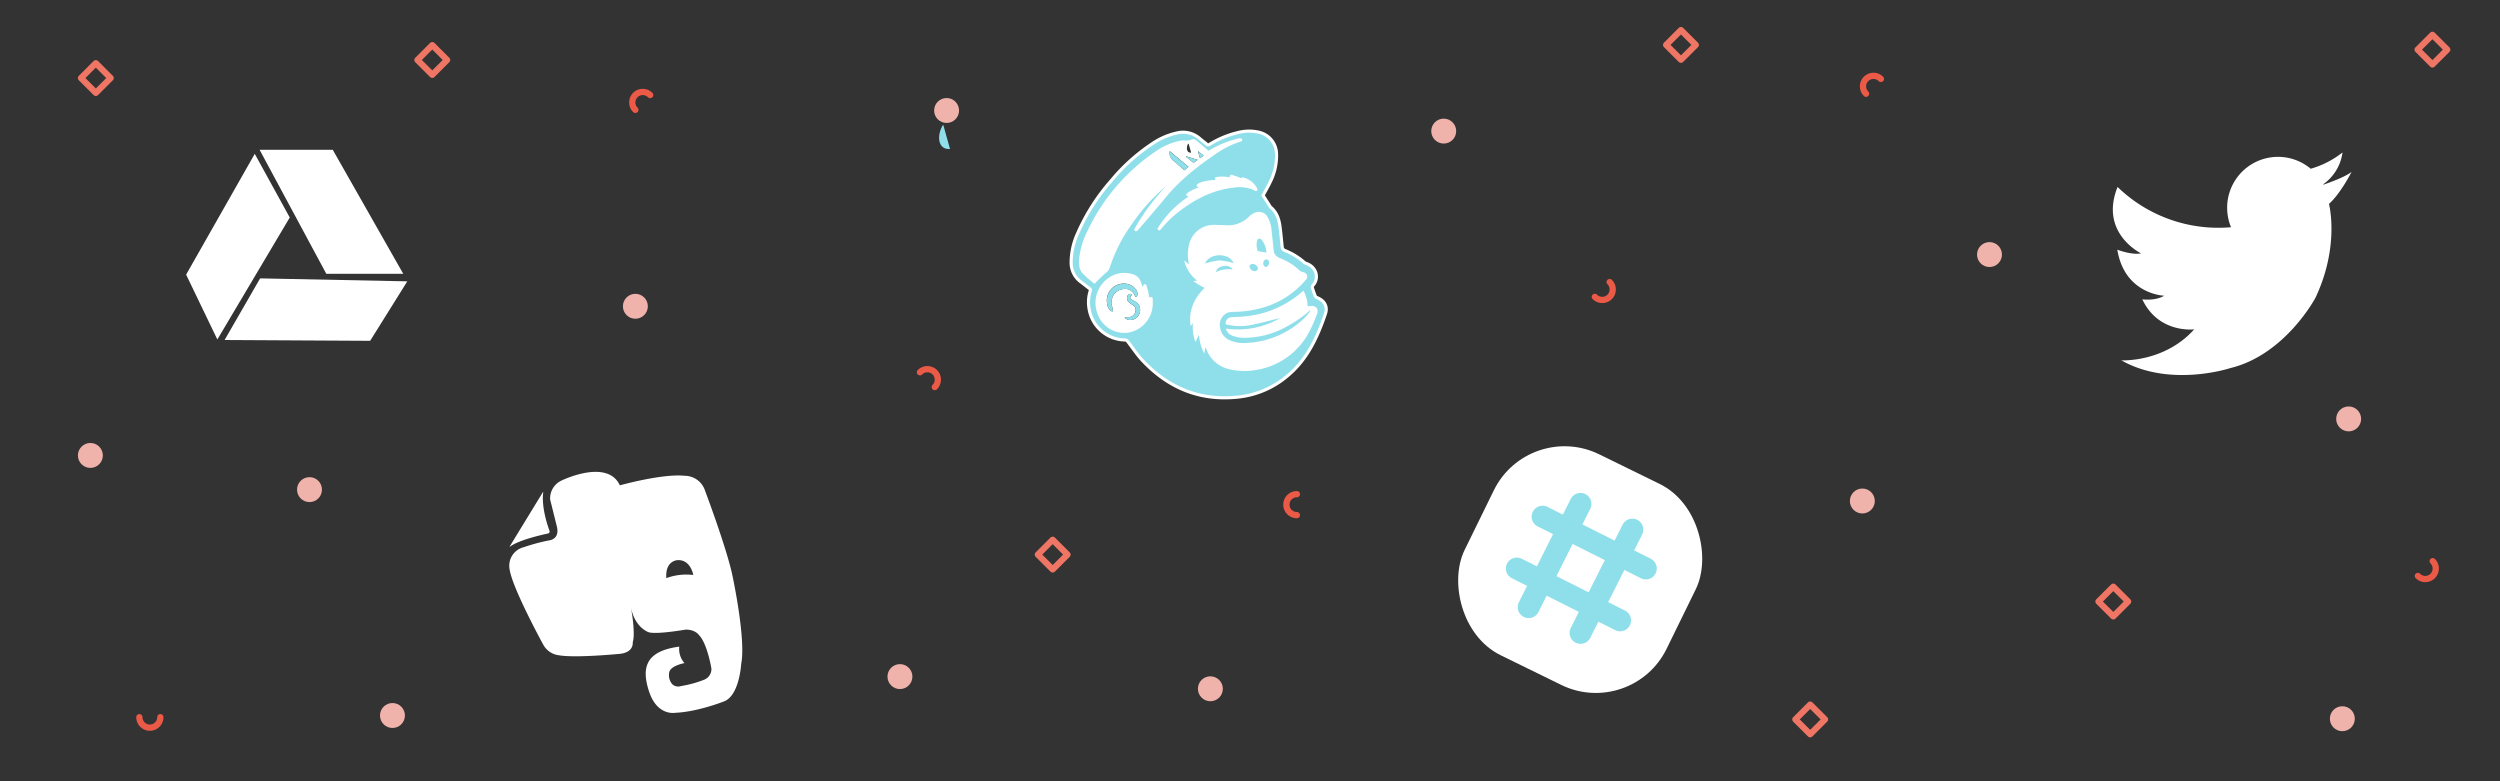 <svg id="Layer_1" data-name="Layer 1" xmlns="http://www.w3.org/2000/svg" viewBox="0 0 800 250"><rect x="0" y="0" width="800" height="250" fill="#333333" stroke="none"/><defs><style>.cls-1,.cls-2{fill:#8fdfeb;}.cls-2{stroke:#fff;}.cls-2,.cls-5,.cls-7,.cls-8{stroke-linecap:round;}.cls-2,.cls-8{stroke-linejoin:round;}.cls-3{fill:#fff;}.cls-4,.cls-5,.cls-7,.cls-8{fill:none;}.cls-5{stroke:#8fdfeb;stroke-width:7px;}.cls-5,.cls-7{stroke-miterlimit:10;}.cls-6{fill:#efb3ab;}.cls-7{stroke:#eb5a46;}.cls-7,.cls-8{stroke-width:2px;}.cls-8{stroke:#ef7564;}</style></defs><title>powerup</title><path class="cls-1" d="M304,47.67c-4,.34-4.31-4.52-2.2-7.76,0.09,0.25.16,0.43,0.21,0.62Z"/><path class="cls-2" d="M404.18,62.52L406.39,66a1.28,1.28,0,0,0,.23.31c2,1.65,2.7,3.93,3,6.36,0.27,2.06.46,4.14,0.66,6.21a1.37,1.37,0,0,0,.91,1.29A21.2,21.2,0,0,1,417.42,84a1.53,1.53,0,0,0,.57.29c3.34,1.13,4.26,4.84,2.07,7.13a0.87,0.87,0,0,0-.08.72c0.26,0.85.55,1.69,0.87,2.51a1,1,0,0,0,.51.55c2.38,0.89,3.59,2.81,2.79,5.18-2.61,7.73-6,15-12.62,20.29a29,29,0,0,1-15.38,6.4c-12.22,1.3-22.34-2.94-30.63-11.8-1.75-1.87-3.15-4.07-4.74-6.1a1.06,1.06,0,0,0-.71-0.38,11.83,11.83,0,0,1-11.59-10.14,12.11,12.11,0,0,1,.4-5.59,0.57,0.57,0,0,0-.27-0.74c-0.87-.64-1.7-1.34-2.59-2a7.57,7.57,0,0,1-3.25-6.47,22.59,22.59,0,0,1,2.13-9.31,64.67,64.67,0,0,1,10.71-16.75A60.3,60.3,0,0,1,368.7,46a22.53,22.53,0,0,1,7.87-3.44,8.13,8.13,0,0,1,7.36,1.77c0.7,0.62,1.46,1.16,2.17,1.77a0.69,0.69,0,0,0,1,.07,30.86,30.86,0,0,1,9-3.74,14.19,14.19,0,0,1,6.82-.1,7.24,7.24,0,0,1,5.57,6.86,18.82,18.82,0,0,1-2.16,9.33C405.65,59.94,404.86,61.26,404.18,62.52ZM386.7,48.87c-1.48-1.24-2.9-2.45-4.33-3.64a0.79,0.79,0,0,0-.61-0.22,5.39,5.39,0,0,1-3,.43,4.86,4.86,0,0,0-1.29.15,21,21,0,0,0-7.86,3.6,62.73,62.73,0,0,0-21,24.59,25.53,25.53,0,0,0-2.77,8.88c-0.14,1.56-.13,3.19.91,4.41a31.75,31.75,0,0,0,3.5,3.11c0.24-.29.36-0.47,0.51-0.62,0.95-.91,1.86-1.87,2.88-2.71a2.67,2.67,0,0,0,1-1.35,50.43,50.43,0,0,1,7.3-14.29A60.81,60.81,0,0,1,377.45,55.6l0.48-.32c-5.55,5.52-10.66,11.34-14.44,18.22a1.38,1.38,0,0,0,.43-0.37c3-3.47,5.95-6.9,8.84-10.41,4.73-5.74,10.56-10.19,16.66-14.33a29.39,29.39,0,0,1,7.6-3.62,1.35,1.35,0,0,0-.5,0A32,32,0,0,0,386.7,48.87Zm-21,44.67c-0.41-1.17-.76-2.36-1.24-3.5a3.15,3.15,0,0,0-2.16-1.82,8.48,8.48,0,0,0-4.8-.08,9.2,9.2,0,0,0-5.84,12.05,8.59,8.59,0,0,0,9.59,5.71,9,9,0,0,0,7.13-8.35c0-.67,0-1.34,0-2h-0.21L367.36,97a18.05,18.05,0,0,0-1-5.56Zm5.23-20.33c0.1-.11.21-0.22,0.3-0.33a35.58,35.58,0,0,1,5.78-5.6c5.32-4.1,11.15-7.05,17.94-7.77a12.18,12.18,0,0,1,5.77.57c0.38,0.15.75,0.34,1.18,0.55a6.34,6.34,0,0,0-4.25-3.37l0.55,0.85c-0.78-.38-1.45-0.75-2.14-1s-1.36-.47-2-0.7l-0.05.15,0.85,1.07a12,12,0,0,0-5.55-.48l1.81,1c-3.23-.31-6.87.4-7.68,1.21l2.46,0.36c-2,.69-4.09,1.21-5.77,2.59a6.78,6.78,0,0,0,1,0c0.32,0,.65,0,1.15,0A32,32,0,0,0,370.94,73.22Z"/><path class="cls-3" d="M419.21,99.29a38.08,38.08,0,0,1-7.56,5.25,27.77,27.77,0,0,1-13.49,3.55,9.68,9.68,0,0,1-4-.76,3.16,3.16,0,0,1-1.86-2.17,27.46,27.46,0,0,0,13.91-1.68,24.33,24.33,0,0,0,3.38-1.71c-2.86.7-5.7,1.51-8.58,2.09a18,18,0,0,1-8.79-.1,2,2,0,0,1,2.13-2.28c1.47-.09,3-0.1,4.41-0.29a31.88,31.88,0,0,0,18.11-8c0.06-.05.13-0.1,0.25-0.18a11.07,11.07,0,0,1,1.32,5l1-.1c1.74-.14,2.65,1,2,2.64s-1.37,3.46-2.22,5.1a23.26,23.26,0,0,1-17.66,12.8,20.7,20.7,0,0,1-7.82-.22,10.27,10.27,0,0,1-7.69-6.43c-0.08-.2-0.18-0.39-0.27-0.59a0.41,0.41,0,0,0-.11-0.06l-0.29,2a15,15,0,0,1-1.7-6l-1.16,2.28a14.1,14.1,0,0,1-.78-6.09l-0.72,1c-0.68-3.87.43-8.29,4.46-12.23-0.61-.32-1.23-0.6-1.81-0.95s-1.15-.74-1.85-1.21l1.25-.17a11.43,11.43,0,0,1-4.13-6.42l1.5,1.2-0.1-.75a13.06,13.06,0,0,1,.43-6.48,8.09,8.09,0,0,1,7.64-5.37c1.37,0,2.73.07,4.1,0.12a9.37,9.37,0,0,0,7.09-2.68A6.26,6.26,0,0,1,401.72,68a3.17,3.17,0,0,1,3.92,1.48,10.25,10.25,0,0,1,1.28,4.46c0.23,2,.44,4.05.65,6.08a2.85,2.85,0,0,0,1.9,2.54A18.62,18.62,0,0,1,416,86.69a1.44,1.44,0,0,0,.57.26,7.1,7.1,0,0,1,.86.28,1.36,1.36,0,0,1,.45,2.29A28.09,28.09,0,0,1,405.53,98,34.44,34.44,0,0,1,395,99.79a7.8,7.8,0,0,0-2,.22,4.19,4.19,0,0,0-2.58,4.78,5.12,5.12,0,0,0,3.07,4.07,10.78,10.78,0,0,0,4.95.9,28.67,28.67,0,0,0,19-8,22.81,22.81,0,0,0,1.9-2.27Z"/><path class="cls-3" d="M386.7,48.87a32,32,0,0,1,9.82-4.09,1.35,1.35,0,0,1,.5,0,29.39,29.39,0,0,0-7.6,3.62c-6.1,4.13-11.93,8.58-16.66,14.33-2.89,3.51-5.89,6.95-8.84,10.41a1.38,1.38,0,0,1-.43.37c3.78-6.88,8.89-12.7,14.44-18.22l-0.48.32a60.81,60.81,0,0,0-15.58,15.62,50.43,50.43,0,0,0-7.3,14.29,2.67,2.67,0,0,1-1,1.35c-1,.83-1.93,1.79-2.88,2.71-0.15.15-.27,0.33-0.51,0.62a31.75,31.75,0,0,1-3.5-3.11c-1-1.22-1-2.85-.91-4.41a25.53,25.53,0,0,1,2.77-8.88,62.73,62.73,0,0,1,21-24.59,21,21,0,0,1,7.86-3.6,4.86,4.86,0,0,1,1.29-.15,5.39,5.39,0,0,0,3-.43,0.79,0.79,0,0,1,.61.22C383.81,46.42,385.23,47.63,386.7,48.87Zm-6.39,4.49-6-5a3.16,3.16,0,0,0,1.41,3.22,5.57,5.57,0,0,1,.73.64L379,54.5Zm2.95-2.2L379.56,50l-0.06.11,2.41,2Zm-2.1-2.33-0.77-2.78c0-.07,0-0.14-0.08-0.24C379.49,47.07,379.62,49,381.16,48.83Zm4,1-1.73-1.45-0.09.09L384,50.62Z"/><path class="cls-3" d="M365.72,93.55l0.69-2.07a18.05,18.05,0,0,1,1,5.56l0.83-1.49h0.21c0,0.67,0,1.34,0,2a9,9,0,0,1-7.13,8.35,8.59,8.59,0,0,1-9.59-5.71,9.2,9.2,0,0,1,5.84-12.05,8.48,8.48,0,0,1,4.8.08A3.15,3.15,0,0,1,364.48,90C365,91.18,365.31,92.38,365.72,93.55ZM355.63,97.1c0.1-2.52,1.31-4.1,3.58-4.57a3.38,3.38,0,0,1,4,2.23,1.23,1.23,0,0,0,.27.31,1.34,1.34,0,0,0,.43-0.41,2.31,2.31,0,0,0-.4-2,4.86,4.86,0,0,0-5.14-1.77,5.38,5.38,0,0,0-4.14,6,3.71,3.71,0,0,0,1.25,2.62,1.61,1.61,0,0,0,.59.15,2.36,2.36,0,0,0,0-.59C356,98.43,355.79,97.76,355.63,97.1Zm4.37,4.4-0.11.22a5.57,5.57,0,0,0,1.12.63,3.19,3.19,0,0,0,3.8-3.55c-0.11-1.39-1.08-2.08-2.2-2.65s-1.25-.92-0.32-1.85a0.14,0.14,0,0,0,0-.06,1,1,0,0,0-1.57.73,1.67,1.67,0,0,0,.49,1.72,10.29,10.29,0,0,0,1.14.85,1.85,1.85,0,0,1,.95,2.31,2.25,2.25,0,0,1-2.1,1.65C360.81,101.51,360.4,101.49,360,101.49Z"/><path class="cls-3" d="M370.94,73.22a32,32,0,0,1,11.25-11c-0.5,0-.82,0-1.15,0a6.78,6.78,0,0,1-1,0c1.69-1.38,3.73-1.9,5.77-2.59l-2.46-.36c0.81-.8,4.45-1.52,7.68-1.21l-1.81-1a12,12,0,0,1,5.55.48L394,56.52l0.05-.15c0.68,0.23,1.38.43,2,.7s1.36,0.65,2.14,1l-0.55-.85a6.34,6.34,0,0,1,4.25,3.37c-0.44-.2-0.8-0.4-1.18-0.55a12.18,12.18,0,0,0-5.77-.57c-6.79.72-12.62,3.67-17.94,7.77a35.58,35.58,0,0,0-5.78,5.6C371.15,73,371,73.11,370.94,73.22Z"/><path class="cls-1" d="M394.76,84.19a22.68,22.68,0,0,0-4.6-.86,22,22,0,0,0-4.5,1,3.86,3.86,0,0,1,.31-0.7c1.81-2.49,6.39-2.62,8.33-.25A6.8,6.8,0,0,1,394.76,84.19Z"/><path class="cls-1" d="M405.23,80.83l-2.75-.46a5.74,5.74,0,0,1-.23-3.27c0.23-.84.86-1,1.44-0.39A6.61,6.61,0,0,1,405.23,80.83Z"/><path class="cls-1" d="M394.44,86.24a8.88,8.88,0,0,0-5.27.83c0-.83.77-1.56,1.94-1.86C392.54,84.85,393.91,85.21,394.44,86.24Z"/><path class="cls-1" d="M401.49,86.74a1.69,1.69,0,0,1-1.65-1.43,0.9,0.9,0,0,1,1-.84,1.68,1.68,0,0,1,1.68,1.4A0.88,0.88,0,0,1,401.49,86.74Z"/><path class="cls-1" d="M406.08,84.07a1.31,1.31,0,0,1-1,1.37,1.06,1.06,0,0,1-.84-1.14,1.25,1.25,0,0,1,1-1.32A1,1,0,0,1,406.08,84.07Z"/><path class="cls-1" d="M380.31,53.37L379,54.5l-2.58-2.26a5.57,5.57,0,0,0-.73-0.64,3.16,3.16,0,0,1-1.41-3.22Z"/><path class="cls-1" d="M383.26,51.16l-1.35,1-2.41-2,0.06-.11Z"/><path class="cls-1" d="M385.19,49.84l-1.19.78-0.63-2.14,0.09-.09Z"/><path class="cls-1" d="M355.63,97.1c0.16,0.67.33,1.33,0.47,2a2.36,2.36,0,0,1,0,.59,1.61,1.61,0,0,1-.59-0.15,3.71,3.71,0,0,1-1.25-2.62,5.38,5.38,0,0,1,4.14-6,4.86,4.86,0,0,1,5.14,1.77,2.31,2.31,0,0,1,.4,2,1.34,1.34,0,0,1-.43.41,1.23,1.23,0,0,1-.27-0.31,3.38,3.38,0,0,0-4-2.23C356.94,93,355.73,94.58,355.63,97.1Z"/><path class="cls-1" d="M360,101.49c0.4,0,.81,0,1.21,0a2.25,2.25,0,0,0,2.1-1.65,1.85,1.85,0,0,0-.95-2.31,10.29,10.29,0,0,1-1.14-.85,1.67,1.67,0,0,1-.49-1.72,1,1,0,0,1,1.57-.73,0.14,0.14,0,0,1,0,.06c-0.92.93-.88,1.24,0.32,1.85s2.09,1.26,2.2,2.65a3.19,3.19,0,0,1-3.8,3.55,5.57,5.57,0,0,1-1.12-.63Z"/><rect class="cls-4" x="331.43" y="32.49" width="104.11" height="104.11"/><rect class="cls-3" x="469.67" y="146.48" width="71.96" height="71.61" rx="25.2" ry="25.2" transform="translate(131.77 -203.88) rotate(26.1)"/><line class="cls-5" x1="505.76" y1="161.23" x2="489.17" y2="194.29"/><line class="cls-5" x1="522.36" y1="169.47" x2="505.76" y2="202.53"/><line class="cls-5" x1="526.67" y1="181.92" x2="493.62" y2="165.33"/><line class="cls-5" x1="518.44" y1="198.52" x2="485.38" y2="181.92"/><path class="cls-3" d="M163.07,174.92l10.65-17.42a0.06,0.06,0,0,1,.12,0c-0.18,1.17-.53,5.34,2,12.36a0.65,0.65,0,0,1-.47.86c-2.31.49-9.49,2.14-12.21,4.24A0.06,0.06,0,0,1,163.07,174.92Z"/><path class="cls-3" d="M225.61,157a6.86,6.86,0,0,0-6.54-4.75c-7.14-.74-20.72,3.06-20.72,3.06-4-8.68-18.56-1.58-18.56-1.58a6.27,6.27,0,0,0-3.74,6.13l2.16,8.68c1,4.22-2.66,4.41-2.66,4.41a62.06,62.06,0,0,0-7.94,2.15,6.1,6.1,0,0,0-4.56,6.93c0.74,5.92,10.77,24.22,10.77,24.22a6.59,6.59,0,0,0,5.06,3.44c5.17,0.91,18.89-.41,18.89-0.41,5.22-.28,4.7-3.74,4.7-3.74,1-3.16-.64-11.57-0.64-11.57,1.17,6.89,5.73,8.34,5.73,8.34,2.5,0.8,11.86-.84,11.86-0.84,3.13,0,4.23,1.73,4.23,1.73,2.71,2.72,4,10.74,4,10.74a3.68,3.68,0,0,1-2.24,3.54,35.71,35.71,0,0,1-7.49,2.06,2.76,2.76,0,0,1-2.79-.59,4.39,4.39,0,0,1-.92-4c0.59-2,4.81-2.75,4.81-2.75a6.85,6.85,0,0,1-1.65-5.28c-10.56,1.4-12.28,6.5-9.65,14.42s8.41,6.75,8.41,6.75c7.05-.3,15.22-3.52,15.22-3.52,5.28-1.58,5.83-12.13,5.83-12.13,1.6-7.92-2.84-28.45-2.84-28.45C232.45,175.15,225.61,157,225.61,157Zm-3.75,27a18.44,18.44,0,0,0-8.63,1c-0.43-5.74,3.68-5.76,3.68-5.76C221.1,179.1,221.86,184.06,221.86,184.06Z"/><polygon class="cls-3" points="83.07 47.93 106.48 47.93 129.04 87.62 104.42 87.62 83.07 47.93"/><polygon class="cls-3" points="130.33 90.03 83.24 89.08 71.87 108.8 118.45 109.06 130.33 90.03"/><polygon class="cls-3" points="69.55 108.63 92.72 69.6 81.52 49.23 59.56 87.88 69.55 108.63"/><path class="cls-3" d="M752.5,55c-2,1.63-7.31,3.51-9,4.09l-0.06-.13a14.81,14.81,0,0,0,6.16-10.17A29.63,29.63,0,0,1,739.43,54a16.28,16.28,0,0,0-25.5,18.71,46.36,46.36,0,0,1-36.31-12.88c-5.93,14.76,7.51,21.24,7.51,21.24-2.95.63-7.59-1.17-7.59-1.17,2.34,14.33,15,14.73,15,14.73-2.93,1.76-7,1.15-7,1.15,5.2,11.06,16.61,9.61,16.61,9.61-9.61,10.69-23.32,9.92-23.32,9.92,15.63,8.85,34.87,2.48,34.87,2.48,17.61-4.27,27.26-22.53,27.26-22.53,7.85-16.66,4.31-30,4.31-30C749.12,61.77,752.5,55,752.5,55Z"/><circle class="cls-6" cx="287.98" cy="216.51" r="3.99"/><circle class="cls-6" cx="461.99" cy="41.95" r="3.99"/><circle class="cls-6" cx="636.64" cy="81.46" r="3.99"/><circle class="cls-6" cx="387.32" cy="220.41" r="3.99"/><circle class="cls-6" cx="749.55" cy="229.99" r="3.99"/><circle class="cls-6" cx="125.59" cy="228.96" r="3.99"/><circle class="cls-6" cx="99.04" cy="156.68" r="3.99"/><circle class="cls-6" cx="595.95" cy="160.32" r="3.99"/><circle class="cls-6" cx="751.57" cy="134.05" r="3.99"/><circle class="cls-6" cx="203.32" cy="98.01" r="3.99"/><circle class="cls-6" cx="28.92" cy="145.74" r="3.99"/><circle class="cls-6" cx="302.91" cy="35.36" r="3.99"/><path class="cls-7" d="M208.05,30.41a3.35,3.35,0,0,0-4.74,4.74"/><path class="cls-7" d="M415,158.13a3.35,3.35,0,0,0,0,6.71"/><path class="cls-7" d="M510.35,95a3.35,3.35,0,0,0,4.74-4.74"/><path class="cls-7" d="M601.89,25.26A3.35,3.35,0,0,0,597.14,30"/><path class="cls-7" d="M773.72,184.31a3.35,3.35,0,1,0,4.74-4.74"/><path class="cls-7" d="M299.13,123.86a3.35,3.35,0,0,0-4.74-4.74"/><path class="cls-7" d="M44.6,229.5a3.35,3.35,0,1,0,6.71,0"/><rect class="cls-8" x="534.56" y="11.01" width="6.71" height="6.71" transform="translate(167.7 -376.15) rotate(45)"/><rect class="cls-8" x="27.31" y="21.62" width="6.71" height="6.71" transform="translate(26.64 -14.37) rotate(45)"/><rect class="cls-8" x="134.97" y="15.84" width="6.71" height="6.71" transform="translate(54.09 -92.19) rotate(45)"/><rect class="cls-8" x="333.5" y="174.11" width="6.71" height="6.71" transform="translate(224.15 -186.21) rotate(45)"/><rect class="cls-8" x="575.9" y="226.86" width="6.71" height="6.71" transform="translate(332.45 -342.17) rotate(45)"/><rect class="cls-8" x="672.9" y="189.13" width="6.71" height="6.71" transform="translate(334.18 -421.8) rotate(45)"/><rect class="cls-8" x="775.03" y="12.53" width="6.71" height="6.71" transform="translate(239.21 -545.75) rotate(45)"/></svg>